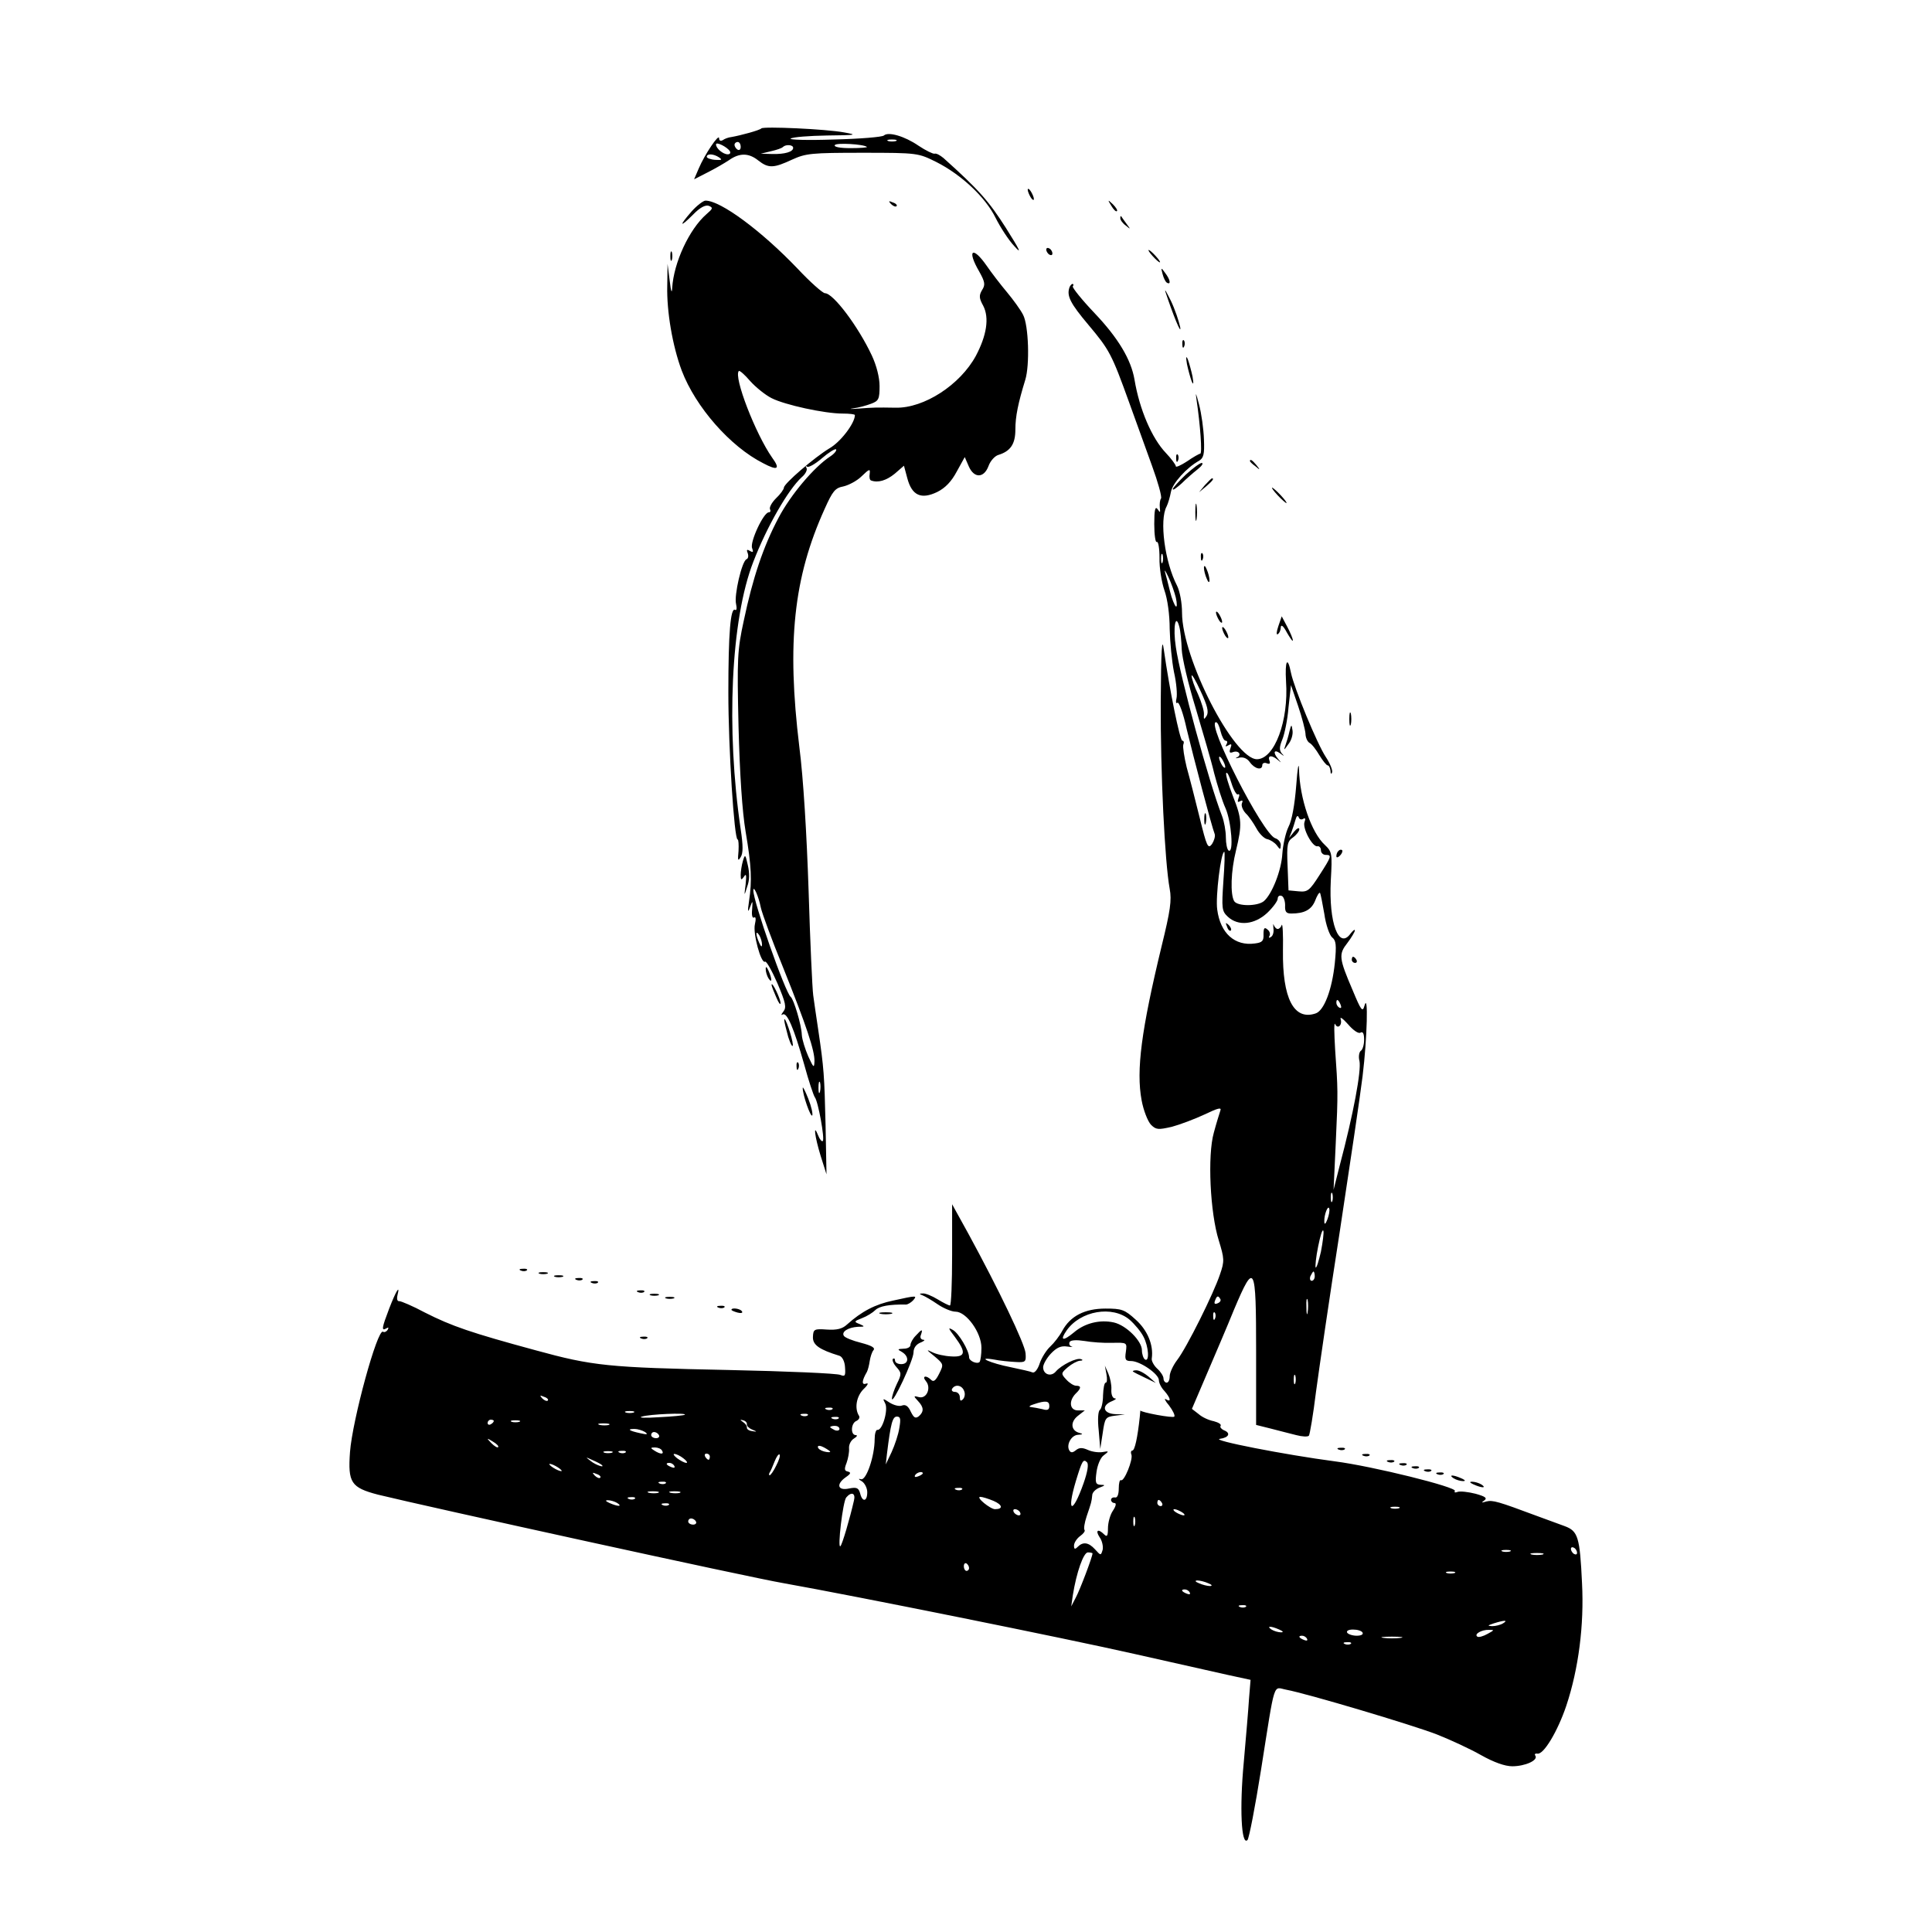 <?xml version="1.0" standalone="no"?>
<!DOCTYPE svg PUBLIC "-//W3C//DTD SVG 20010904//EN"
 "http://www.w3.org/TR/2001/REC-SVG-20010904/DTD/svg10.dtd">
<svg version="1.0" xmlns="http://www.w3.org/2000/svg"
 width="626pt" height="626pt" viewBox="0 0 626 626"
 preserveAspectRatio="xMidYMid meet">

<g transform="translate(0,626) scale(0.1,-0.1)"
fill="#000000" stroke="none">
<path d="M2467 5844 c-5 -6 -68 -23 -97 -28 -9 -1 -21 -5 -28 -10 -7 -4 -12
-2 -12 6 0 17 -47 -53 -66 -98 l-15 -35 43 22 c24 12 55 30 70 40 34 24 64 24
95 -1 33 -26 50 -25 110 3 44 20 62 22 228 22 180 0 180 -1 239 -30 81 -41
159 -114 192 -181 15 -30 42 -72 61 -92 25 -28 18 -13 -28 60 -55 86 -86 122
-202 226 -11 9 -23 16 -29 14 -5 -1 -28 10 -52 26 -45 31 -98 46 -112 33 -5
-5 -78 -11 -162 -13 -84 -3 -147 -1 -140 3 7 5 60 9 118 10 95 1 100 2 55 10
-59 11 -261 20 -268 13z m436 -41 c-7 -2 -19 -2 -25 0 -7 3 -2 5 12 5 14 0 19
-2 13 -5z m-538 -33 c3 -6 0 -10 -7 -10 -15 0 -38 19 -38 32 0 10 36 -8 45
-22z m35 14 c0 -8 -4 -12 -10 -9 -5 3 -10 10 -10 16 0 5 5 9 10 9 6 0 10 -7
10 -16z m409 0 c2 -2 -21 -4 -53 -4 -35 0 -55 4 -51 10 5 8 93 3 104 -6z
m-239 -3 c0 -13 -27 -21 -68 -20 l-37 1 33 8 c18 4 36 10 39 14 10 9 33 7 33
-3z m-240 -31 c11 -8 9 -9 -12 -8 -16 1 -28 6 -28 10 0 11 22 10 40 -2z"/>
<path d="M3330 5645 c0 -5 5 -17 10 -25 5 -8 10 -10 10 -5 0 6 -5 17 -10 25
-5 8 -10 11 -10 5z"/>
<path d="M2241 5575 c-42 -48 -39 -54 4 -11 23 24 41 33 52 29 14 -6 13 -9 -8
-27 -56 -49 -106 -157 -111 -239 -1 -20 -4 -12 -8 23 l-7 55 -1 -72 c-2 -82
17 -194 47 -274 45 -118 157 -246 264 -300 47 -25 56 -19 29 18 -54 77 -126
263 -108 281 3 2 19 -12 37 -33 18 -20 49 -45 69 -55 43 -22 172 -50 230 -50
22 0 40 -2 40 -5 0 -26 -46 -87 -83 -108 -48 -29 -147 -114 -147 -127 0 -5
-11 -21 -26 -35 -14 -14 -22 -30 -19 -35 3 -6 1 -10 -4 -10 -17 0 -62 -97 -54
-116 5 -13 3 -15 -7 -9 -10 6 -12 4 -7 -8 3 -9 1 -17 -4 -19 -15 -5 -41 -118
-34 -145 3 -14 2 -22 -3 -19 -15 9 -22 -76 -22 -268 0 -180 19 -476 30 -476 3
0 4 -17 3 -37 -3 -31 -2 -35 7 -20 8 12 8 37 0 90 -48 324 -32 680 41 867 44
114 113 234 157 274 12 10 19 24 15 30 -3 6 -3 8 2 4 4 -4 26 8 48 27 22 19
43 32 46 29 3 -3 -5 -14 -19 -23 -52 -34 -128 -124 -167 -198 -50 -94 -84
-196 -113 -334 -21 -96 -22 -122 -17 -344 4 -155 12 -275 23 -340 19 -112 21
-159 11 -225 -5 -34 -4 -39 3 -20 9 24 9 23 7 -7 -2 -19 1 -29 6 -26 6 4 7 -5
3 -22 -7 -29 20 -129 33 -121 4 3 22 -29 40 -70 27 -64 30 -78 19 -92 -7 -9
-8 -13 -2 -9 14 8 36 -43 70 -163 14 -52 30 -99 34 -105 11 -13 33 -136 26
-142 -3 -3 -10 5 -15 18 -17 43 -11 -4 8 -66 l19 -60 -3 160 c-4 161 -5 182
-24 310 -6 39 -13 88 -16 110 -3 22 -10 175 -15 340 -6 181 -17 365 -30 465
-41 338 -19 548 82 771 26 58 34 68 61 73 17 4 44 18 59 33 25 24 28 25 26 8
-2 -11 0 -21 5 -22 22 -8 49 0 76 22 l30 26 11 -41 c15 -56 45 -69 97 -44 26
13 46 34 63 66 l26 47 13 -30 c17 -39 49 -39 64 1 6 17 21 33 32 36 39 12 55
35 55 82 0 43 9 86 32 161 15 48 11 177 -7 211 -8 16 -32 49 -52 73 -21 25
-51 64 -66 86 -46 66 -65 51 -24 -19 19 -34 20 -43 9 -60 -10 -17 -10 -26 4
-51 20 -39 11 -96 -24 -162 -51 -94 -168 -170 -260 -168 -62 1 -70 1 -122 -3
-25 -2 -31 -1 -15 1 17 2 42 9 58 15 24 9 27 15 27 57 0 28 -10 67 -25 99 -44
94 -125 202 -152 202 -7 0 -48 36 -90 81 -117 122 -248 219 -297 219 -7 0 -28
-16 -45 -35z m224 -2255 c4 -19 36 -106 72 -194 77 -192 103 -271 102 -305 -1
-23 -3 -21 -20 16 -10 23 -20 54 -21 70 -1 32 -26 115 -36 123 -17 12 -122
311 -121 345 0 18 17 -19 24 -55z m4 -120 c0 -10 -3 -8 -9 5 -12 27 -12 43 0
25 5 -8 9 -22 9 -30z m188 -477 c-3 -10 -5 -4 -5 12 0 17 2 24 5 18 2 -7 2
-21 0 -30z"/>
<path d="M2887 5599 c7 -7 15 -10 18 -7 3 3 -2 9 -12 12 -14 6 -15 5 -6 -5z"/>
<path d="M3601 5593 c7 -12 15 -20 18 -17 3 2 -3 12 -13 22 -17 16 -18 16 -5
-5z"/>
<path d="M3630 5553 c0 -6 8 -17 18 -24 16 -13 16 -13 2 6 -8 11 -16 22 -17
24 -2 2 -3 0 -3 -6z"/>
<path d="M3390 5451 c0 -5 5 -13 10 -16 6 -3 10 -2 10 4 0 5 -4 13 -10 16 -5
3 -10 2 -10 -4z"/>
<path d="M2172 5430 c0 -14 2 -19 5 -12 2 6 2 18 0 25 -3 6 -5 1 -5 -13z"/>
<path d="M3735 5430 c10 -11 20 -20 23 -20 3 0 -3 9 -13 20 -10 11 -20 20 -23
20 -3 0 3 -9 13 -20z"/>
<path d="M3767 5372 c3 -12 9 -25 14 -28 14 -8 11 10 -6 32 -13 18 -14 18 -8
-4z"/>
<path d="M3465 5328 c-9 -27 3 -51 62 -121 68 -81 75 -94 132 -252 22 -60 55
-153 74 -205 19 -52 32 -99 29 -105 -4 -5 -5 -19 -4 -30 2 -17 1 -17 -7 -5 -8
11 -11 -2 -11 -48 0 -35 4 -61 8 -58 5 3 9 -20 9 -52 -1 -31 7 -79 16 -105 10
-28 17 -79 17 -125 1 -42 7 -105 14 -140 8 -35 11 -73 8 -85 -3 -12 -1 -18 3
-14 5 4 19 -34 30 -85 22 -91 81 -316 91 -341 2 -7 -2 -21 -9 -32 -13 -17 -17
-8 -40 86 -14 57 -33 131 -42 163 -8 33 -13 66 -11 73 3 7 2 13 -3 13 -8 0
-42 168 -60 295 -6 45 -9 1 -10 -170 -1 -228 13 -518 29 -605 7 -37 2 -71 -26
-185 -66 -273 -83 -403 -65 -500 6 -33 20 -68 30 -79 17 -17 24 -17 68 -7 26
7 74 25 106 40 44 21 56 24 51 12 -3 -9 -13 -41 -21 -71 -21 -74 -12 -260 16
-349 18 -59 19 -67 4 -110 -20 -61 -108 -238 -139 -278 -13 -17 -24 -41 -24
-52 0 -12 -4 -21 -10 -21 -5 0 -10 6 -10 13 0 8 -9 22 -20 32 -11 10 -20 26
-18 34 6 43 -14 91 -52 125 -36 33 -46 36 -98 36 -67 0 -114 -24 -140 -72 -9
-17 -27 -40 -39 -51 -12 -11 -28 -36 -34 -54 -6 -19 -16 -32 -23 -30 -6 3 -38
10 -71 17 -66 13 -115 35 -55 25 19 -4 51 -7 70 -8 33 -2 35 0 33 28 -2 30
-88 209 -185 387 l-53 96 0 -164 c0 -90 -3 -164 -7 -164 -4 0 -22 9 -40 20
-18 11 -40 20 -48 19 -12 0 -12 -2 -1 -6 8 -3 30 -16 49 -29 19 -13 45 -24 58
-24 35 0 84 -68 84 -117 0 -22 -3 -42 -6 -46 -8 -8 -34 3 -34 15 0 22 -34 79
-53 89 -16 9 -15 6 7 -23 37 -50 35 -66 -12 -63 -21 1 -49 7 -62 14 -20 10
-18 7 7 -13 31 -26 31 -27 16 -57 -11 -22 -18 -28 -26 -20 -16 16 -31 13 -17
-4 18 -21 3 -58 -22 -52 -18 5 -19 4 -4 -12 20 -21 20 -35 3 -50 -11 -8 -16
-5 -26 15 -8 18 -17 24 -28 20 -9 -4 -27 1 -40 9 -23 15 -24 15 -15 -2 11 -20
-9 -89 -25 -86 -5 1 -9 -13 -9 -30 0 -55 -27 -134 -44 -130 -10 3 -9 0 3 -7 9
-6 17 -22 17 -35 0 -31 -16 -33 -23 -4 -5 18 -11 21 -36 16 -37 -8 -43 14 -10
37 16 11 17 15 6 18 -11 2 -12 8 -4 28 5 14 9 35 8 47 -1 12 6 26 16 32 10 6
12 11 6 11 -18 0 -16 39 2 46 8 4 12 11 8 17 -15 24 -8 63 15 86 14 13 17 21
9 18 -16 -6 -15 9 2 38 3 6 7 21 9 35 2 13 7 29 12 35 7 8 -6 15 -40 24 -28 7
-53 17 -56 23 -8 13 14 27 46 29 23 0 23 1 5 9 -19 7 -18 9 8 19 16 6 35 18
43 26 13 13 46 19 99 18 6 0 16 6 23 13 15 17 13 17 -64 0 -58 -12 -102 -35
-150 -78 -15 -14 -33 -18 -65 -16 -41 3 -44 1 -45 -24 -1 -26 21 -41 86 -61 9
-3 17 -18 18 -37 2 -28 0 -31 -15 -25 -10 5 -173 12 -363 16 -390 8 -439 13
-625 64 -210 57 -271 78 -358 122 -39 21 -77 37 -83 37 -7 -1 -9 7 -6 20 9 36
-5 13 -27 -44 -24 -63 -26 -74 -9 -64 7 4 8 3 4 -5 -4 -6 -11 -9 -15 -6 -18
11 -99 -285 -107 -390 -7 -99 3 -115 91 -138 155 -38 1198 -267 1315 -287 225
-40 911 -178 1140 -230 124 -28 258 -58 298 -67 l74 -16 -5 -61 c-2 -34 -10
-126 -17 -206 -14 -148 -8 -272 12 -252 5 5 25 108 44 228 47 297 38 267 82
259 69 -13 408 -114 488 -145 43 -17 108 -47 143 -67 41 -23 77 -36 101 -36
41 0 84 19 75 34 -4 5 -1 8 6 7 20 -5 66 72 94 155 40 120 58 262 51 397 -7
150 -13 169 -56 185 -19 7 -60 22 -90 33 -126 47 -143 52 -164 47 -16 -5 -17
-4 -7 3 11 8 4 13 -28 22 -24 6 -50 9 -58 6 -8 -3 -12 -2 -9 3 8 12 -265 80
-389 96 -160 21 -406 69 -372 73 29 4 36 19 12 28 -8 4 -13 10 -10 14 3 5 -7
11 -22 15 -16 3 -38 13 -49 23 l-22 17 47 110 c26 61 67 156 90 213 66 156 71
146 71 -137 l0 -238 48 -12 c26 -7 63 -16 82 -21 19 -5 37 -6 41 -2 3 4 14 68
23 142 10 74 44 308 77 519 32 211 66 438 74 504 15 123 19 275 6 228 -6 -22
-11 -15 -38 50 -45 105 -46 117 -17 154 13 17 24 36 24 40 0 5 -6 0 -14 -10
-38 -53 -71 34 -64 172 5 88 4 93 -19 115 -44 40 -82 151 -84 246 -1 26 -5 2
-9 -53 -5 -63 -14 -113 -25 -134 -9 -18 -18 -58 -20 -87 -3 -55 -34 -132 -60
-154 -21 -17 -85 -17 -96 0 -13 22 -11 97 6 165 20 83 19 102 -10 175 -14 36
-24 69 -22 75 3 5 10 -9 17 -32 7 -23 17 -40 21 -37 5 3 6 -3 2 -12 -4 -12 -3
-15 5 -10 8 4 10 2 6 -7 -3 -8 3 -22 12 -32 10 -9 25 -31 35 -49 9 -17 25 -33
35 -35 10 -2 24 -11 31 -20 11 -15 12 -15 13 1 0 9 -8 19 -18 22 -40 13 -225
376 -192 376 5 0 11 -13 15 -30 4 -16 11 -30 16 -30 6 0 7 -5 3 -12 -5 -7 -3
-8 6 -3 10 6 12 4 7 -9 -5 -14 -3 -17 8 -13 18 7 30 -9 13 -17 -7 -3 -4 -4 7
-1 13 3 26 -2 35 -15 16 -22 40 -27 40 -9 0 6 7 9 14 6 10 -4 13 -1 9 9 -6 17
8 18 27 2 13 -11 13 -11 2 2 -18 21 -15 34 6 19 13 -10 15 -10 5 0 -8 10 -8
21 2 45 7 17 17 64 20 104 l8 72 23 -67 c13 -38 23 -78 24 -90 0 -12 6 -26 13
-30 8 -4 22 -23 32 -40 11 -18 23 -33 27 -33 4 0 8 -8 9 -17 0 -10 3 -13 5 -6
3 6 -6 29 -20 50 -28 42 -103 224 -113 273 -11 56 -20 40 -16 -28 9 -127 -37
-251 -94 -252 -75 0 -243 327 -243 475 0 31 -7 69 -16 87 -40 77 -58 213 -34
257 5 10 11 31 14 47 5 28 51 79 91 101 15 9 18 21 16 69 -1 33 -8 84 -16 114
-10 38 -12 42 -8 15 12 -81 19 -175 12 -175 -3 0 -23 -11 -43 -25 -20 -13 -36
-20 -36 -16 0 5 -15 25 -32 43 -46 48 -86 142 -102 238 -11 65 -53 135 -129
215 -41 43 -73 83 -71 87 3 4 3 8 -1 8 -3 0 -8 -6 -10 -12z m302 -890 c-3 -7
-5 -2 -5 12 0 14 2 19 5 13 2 -7 2 -19 0 -25z m43 -115 c4 -18 4 -31 0 -28 -4
3 -13 24 -19 49 -6 24 -13 52 -16 62 -3 11 2 3 11 -16 9 -19 20 -50 24 -67z
m19 -167 c1 -27 21 -112 45 -190 23 -78 51 -172 60 -211 10 -38 26 -90 37
-114 19 -44 27 -147 10 -137 -5 3 -9 23 -9 43 0 21 -6 52 -12 68 -43 110 -137
456 -150 548 -10 64 -1 112 11 67 4 -14 7 -47 8 -74z m81 -215 c-9 -14 -10
-13 -9 4 1 11 -8 40 -19 65 -12 25 -21 52 -21 60 0 8 13 -14 29 -49 22 -47 27
-67 20 -80z m60 -166 c0 -5 -5 -3 -10 5 -5 8 -10 20 -10 25 0 6 5 3 10 -5 5
-8 10 -19 10 -25z m253 -168 c6 4 8 0 4 -10 -8 -20 26 -83 42 -79 6 1 11 -5
11 -13 0 -8 7 -15 15 -15 21 0 20 -4 -20 -66 -32 -50 -38 -55 -68 -52 l-32 3
-3 79 c-3 70 -1 80 18 93 11 8 20 20 20 26 0 7 -8 3 -17 -8 l-16 -20 8 20 c4
11 10 29 13 40 3 11 7 14 10 7 2 -7 9 -9 15 -5z m-259 -202 c-6 -89 -5 -97 14
-115 34 -32 87 -26 128 12 19 18 34 39 34 46 0 8 6 12 13 9 6 -2 11 -16 11
-30 -1 -21 3 -27 20 -27 42 0 65 12 77 41 6 16 13 28 16 26 2 -3 8 -33 14 -68
5 -36 17 -69 25 -76 13 -10 15 -24 9 -84 -9 -86 -35 -155 -63 -163 -70 -23
-107 50 -105 204 1 52 -1 89 -4 83 -2 -7 -8 -13 -13 -13 -5 0 -10 6 -13 13 -2
6 -2 2 -1 -10 2 -12 -1 -25 -8 -29 -6 -4 -8 -3 -5 3 4 6 1 16 -6 21 -10 9 -13
5 -13 -15 1 -22 -4 -27 -28 -30 -65 -9 -112 33 -122 110 -6 41 12 187 23 187
2 0 1 -43 -3 -95z m380 -401 c3 -8 2 -12 -4 -9 -6 3 -10 10 -10 16 0 14 7 11
14 -7z m64 -90 c8 5 12 -3 12 -23 0 -16 -5 -33 -11 -36 -5 -4 -8 -19 -4 -33 6
-32 -19 -169 -65 -342 l-19 -75 7 150 c8 170 7 175 -2 305 -3 52 -4 89 0 82 8
-18 24 -4 18 16 -3 9 7 2 24 -17 17 -20 34 -31 40 -27z m-91 -546 c-3 -7 -5
-2 -5 12 0 14 2 19 5 13 2 -7 2 -19 0 -25z m-16 -59 c-6 -16 -10 -18 -10 -7
-1 22 12 55 16 42 2 -6 -1 -22 -6 -35z m-21 -105 c-7 -30 -14 -53 -17 -51 -2
3 1 34 8 68 7 35 14 58 17 51 2 -6 -2 -37 -8 -68z m-20 -79 c0 -8 -4 -15 -10
-15 -5 0 -7 7 -4 15 4 8 8 15 10 15 2 0 4 -7 4 -15z m-306 -74 c3 -5 -1 -11
-9 -14 -9 -4 -12 -1 -8 9 6 16 10 17 17 5z m283 -43 c-2 -13 -4 -5 -4 17 -1
22 1 32 4 23 2 -10 2 -28 0 -40z m-577 -24 c17 -15 37 -39 45 -55 17 -32 20
-83 5 -74 -5 3 -10 17 -10 30 0 30 -51 81 -91 90 -45 10 -94 -2 -129 -32 -36
-30 -47 -27 -24 6 45 64 148 82 204 35z m277 4 c-3 -8 -6 -5 -6 6 -1 11 2 17
5 13 3 -3 4 -12 1 -19z m-333 -79 c48 1 48 1 44 -29 -4 -26 -1 -30 17 -30 29
0 90 -42 90 -62 0 -9 8 -25 18 -35 20 -23 23 -38 5 -27 -7 5 -3 -5 10 -20 12
-16 20 -32 17 -36 -3 -6 -110 14 -110 20 0 0 -1 -10 -2 -22 -7 -65 -16 -108
-24 -108 -4 0 -6 -6 -3 -13 6 -16 -24 -90 -34 -83 -4 2 -7 -10 -7 -27 0 -20
-5 -31 -12 -29 -7 1 -13 -2 -13 -8 0 -5 5 -10 11 -10 7 0 5 -10 -5 -25 -9 -13
-16 -39 -16 -57 0 -25 -3 -29 -12 -20 -20 20 -30 14 -15 -9 8 -11 12 -29 10
-40 -6 -20 -6 -20 -25 1 -21 23 -39 25 -56 8 -9 -9 -12 -8 -12 4 0 9 9 23 20
31 11 8 17 16 14 20 -3 3 0 23 7 44 15 44 16 47 18 68 0 9 11 20 24 25 19 7
19 9 3 9 -16 1 -18 7 -13 42 3 22 13 47 24 54 17 13 17 14 -5 10 -13 -2 -34 1
-47 7 -18 8 -28 8 -39 -1 -10 -8 -16 -9 -21 -1 -11 18 6 50 28 51 16 1 17 3 5
6 -28 7 -31 35 -6 55 l23 18 -22 0 c-27 0 -31 30 -8 54 19 18 19 26 2 26 -8 0
-22 9 -32 20 -18 19 -17 21 5 40 13 11 30 20 39 21 9 0 11 3 4 5 -14 6 -64
-19 -82 -40 -15 -18 -41 -10 -41 14 0 9 11 29 25 44 19 20 33 26 53 23 15 -2
21 -2 14 0 -7 3 -9 9 -6 15 4 6 22 7 48 3 22 -4 63 -7 90 -6z m593 -131 c-3
-7 -5 -2 -5 12 0 14 2 19 5 13 2 -7 2 -19 0 -25z m-1073 -25 c4 -9 2 -21 -4
-27 -7 -7 -10 -5 -10 7 0 9 -7 17 -16 17 -8 0 -12 5 -9 10 10 16 32 12 39 -7z
m-1349 -31 c-3 -3 -11 0 -18 7 -9 10 -8 11 6 5 10 -3 15 -9 12 -12z m1625 -18
c0 -12 -6 -15 -22 -10 -13 3 -30 6 -38 7 -8 0 -4 5 10 9 39 13 50 11 50 -6z
m-703 -10 c-3 -3 -12 -4 -19 -1 -8 3 -5 6 6 6 11 1 17 -2 13 -5z m-644 -11
c-7 -2 -19 -2 -25 0 -7 3 -2 5 12 5 14 0 19 -2 13 -5z m166 -7 c-2 -2 -40 -6
-84 -8 -44 -3 -69 -2 -55 2 25 8 147 13 139 6z m398 -2 c-3 -3 -12 -4 -19 -1
-8 3 -5 6 6 6 11 1 17 -2 13 -5z m100 -10 c-3 -3 -12 -4 -19 -1 -8 3 -5 6 6 6
11 1 17 -2 13 -5z m197 -31 c-3 -21 -15 -56 -25 -78 l-19 -40 4 35 c12 98 18
120 32 120 12 0 13 -8 8 -37z m-1314 23 c0 -3 -4 -8 -10 -11 -5 -3 -10 -1 -10
4 0 6 5 11 10 11 6 0 10 -2 10 -4z m83 -3 c-7 -2 -19 -2 -25 0 -7 3 -2 5 12 5
14 0 19 -2 13 -5z m737 -8 c-1 -5 7 -13 17 -17 17 -7 17 -8 0 -5 -10 1 -17 6
-17 11 1 5 -4 13 -12 18 -11 8 -11 9 0 6 8 -2 13 -8 12 -13z m-447 -2 c-7 -2
-21 -2 -30 0 -10 3 -4 5 12 5 17 0 24 -2 18 -5z m747 -13 c0 -5 -7 -7 -15 -4
-8 4 -15 8 -15 10 0 2 7 4 15 4 8 0 15 -4 15 -10z m-630 -10 c11 -8 7 -9 -15
-4 -37 8 -45 14 -19 14 10 0 26 -5 34 -10z m45 -10 c3 -5 -1 -10 -9 -10 -9 0
-16 5 -16 10 0 6 4 10 9 10 6 0 13 -4 16 -10z m-521 -39 c-2 -3 -12 3 -22 13
-16 17 -16 18 5 5 12 -7 20 -15 17 -18z m1076 -15 c0 -2 -9 -2 -20 1 -11 3
-20 9 -20 15 0 5 9 4 20 -2 11 -6 20 -12 20 -14z m-545 4 c8 -13 -5 -13 -25 0
-13 8 -13 10 2 10 9 0 20 -4 23 -10z m-162 -7 c-7 -2 -19 -2 -25 0 -7 3 -2 5
12 5 14 0 19 -2 13 -5z m44 1 c-3 -3 -12 -4 -19 -1 -8 3 -5 6 6 6 11 1 17 -2
13 -5z m187 -19 c11 -8 15 -15 10 -15 -6 0 -19 7 -30 15 -10 8 -14 14 -9 14 6
0 19 -6 29 -14z m86 5 c0 -5 -2 -10 -4 -10 -3 0 -8 5 -11 10 -3 6 -1 10 4 10
6 0 11 -4 11 -10z m215 -29 c-8 -17 -18 -31 -21 -31 -3 0 -3 4 0 9 3 4 10 21
16 36 6 15 13 25 16 22 3 -3 -2 -19 -11 -36z m-566 3 c14 -12 -19 -1 -35 12
-18 14 -18 14 6 3 14 -6 27 -13 29 -15z m1562 -60 c-36 -102 -56 -97 -25 7 20
66 24 73 36 61 6 -6 2 -31 -11 -68z m-1691 40 c0 -2 -9 0 -20 6 -11 6 -20 13
-20 16 0 2 9 0 20 -6 11 -6 20 -13 20 -16z m365 16 c3 -6 -1 -7 -9 -4 -18 7
-21 14 -7 14 6 0 13 -4 16 -10z m-240 -38 c-3 -3 -11 0 -18 7 -9 10 -8 11 6 5
10 -3 15 -9 12 -12z m1045 14 c0 -2 -7 -7 -16 -10 -8 -3 -12 -2 -9 4 6 10 25
14 25 6z m-833 -32 c-3 -3 -12 -4 -19 -1 -8 3 -5 6 6 6 11 1 17 -2 13 -5z
m960 -20 c-3 -3 -12 -4 -19 -1 -8 3 -5 6 6 6 11 1 17 -2 13 -5z m-984 -11 c-7
-2 -21 -2 -30 0 -10 3 -4 5 12 5 17 0 24 -2 18 -5z m70 0 c-7 -2 -21 -2 -30 0
-10 3 -4 5 12 5 17 0 24 -2 18 -5z m564 -25 c-13 -57 -38 -143 -44 -148 -10
-9 8 145 19 158 17 20 31 14 25 -10z m-710 6 c-3 -3 -12 -4 -19 -1 -8 3 -5 6
6 6 11 1 17 -2 13 -5z m1162 -7 c30 -13 32 -27 5 -27 -15 0 -63 39 -48 40 7 0
26 -6 43 -13z m-1219 -7 c18 -12 2 -12 -25 0 -13 6 -15 9 -5 9 8 0 22 -4 30
-9z m1765 0 c3 -5 1 -10 -4 -10 -6 0 -11 5 -11 10 0 6 2 10 4 10 3 0 8 -4 11
-10z m-1598 -6 c-3 -3 -12 -4 -19 -1 -8 3 -5 6 6 6 11 1 17 -2 13 -5z m2366
-11 c-7 -2 -19 -2 -25 0 -7 3 -2 5 12 5 14 0 19 -2 13 -5z m-1228 -13 c3 -5 2
-10 -4 -10 -5 0 -13 5 -16 10 -3 6 -2 10 4 10 5 0 13 -4 16 -10z m525 0 c8 -5
11 -10 5 -10 -5 0 -17 5 -25 10 -8 5 -10 10 -5 10 6 0 17 -5 25 -10z m-153
-42 c-3 -7 -5 -2 -5 12 0 14 2 19 5 13 2 -7 2 -19 0 -25z m-1422 12 c3 -5 -1
-10 -9 -10 -9 0 -16 5 -16 10 0 6 4 10 9 10 6 0 13 -4 16 -10z m2855 -101 c0
-6 -4 -7 -10 -4 -5 3 -10 11 -10 16 0 6 5 7 10 4 6 -3 10 -11 10 -16z m-217 4
c-7 -2 -19 -2 -25 0 -7 3 -2 5 12 5 14 0 19 -2 13 -5z m-1353 -6 c0 -11 -41
-119 -54 -143 l-15 -29 5 35 c12 76 35 140 49 140 8 0 15 -2 15 -3z m1458 -4
c-10 -2 -26 -2 -35 0 -10 3 -2 5 17 5 19 0 27 -2 18 -5z m-1858 -44 c0 -5 -4
-9 -8 -9 -5 0 -9 7 -9 15 0 8 4 12 9 9 4 -3 8 -9 8 -15z m1573 -16 c-7 -2 -19
-2 -25 0 -7 3 -2 5 12 5 14 0 19 -2 13 -5z m-798 -33 c13 -5 14 -9 5 -9 -8 0
-24 4 -35 9 -13 5 -14 9 -5 9 8 0 24 -4 35 -9z m-60 -30 c3 -6 -1 -7 -9 -4
-18 7 -21 14 -7 14 6 0 13 -4 16 -10z m182 -46 c-3 -3 -12 -4 -19 -1 -8 3 -5
6 6 6 11 1 17 -2 13 -5z m833 -54 c-8 -5 -24 -9 -35 -9 -16 1 -16 2 5 9 35 11
48 11 30 0z m-725 -20 c13 -6 15 -9 5 -9 -8 0 -22 4 -30 9 -18 12 -2 12 25 0z
m270 -10 c3 -6 -5 -10 -19 -10 -14 0 -28 5 -31 10 -3 6 5 10 19 10 14 0 28 -4
31 -10z m405 -4 c-14 -8 -29 -12 -33 -9 -12 8 14 23 38 22 18 0 17 -1 -5 -13z
m-585 -16 c3 -6 -1 -7 -9 -4 -18 7 -21 14 -7 14 6 0 13 -4 16 -10z m303 3
c-16 -2 -40 -2 -55 0 -16 2 -3 4 27 4 30 0 43 -2 28 -4z m-161 -19 c-3 -3 -12
-4 -19 -1 -8 3 -5 6 6 6 11 1 17 -2 13 -5z"/>
<path d="M3976 3257 c3 -10 9 -15 12 -12 3 3 0 11 -7 18 -10 9 -11 8 -5 -6z"/>
<path d="M3585 1808 c3 -16 2 -28 -2 -28 -5 0 -8 -18 -9 -41 0 -22 -5 -43 -10
-47 -6 -4 -8 -31 -4 -67 l5 -60 8 52 c7 49 9 52 40 56 l32 4 -32 1 c-39 2 -45
28 -10 42 12 5 16 9 9 9 -7 1 -12 12 -11 29 1 15 -4 38 -10 52 l-11 25 5 -27z"/>
<path d="M3671 1816 c2 -2 20 -11 39 -20 l35 -17 -24 21 c-13 11 -30 20 -39
20 -8 0 -13 -2 -11 -4z"/>
<path d="M3776 5315 c24 -73 53 -145 48 -115 -4 19 -17 58 -30 85 -14 28 -21
41 -18 30z"/>
<path d="M3831 5144 c0 -11 3 -14 6 -6 3 7 2 16 -1 19 -3 4 -6 -2 -5 -13z"/>
<path d="M3846 5080 c4 -19 11 -44 15 -55 6 -14 7 -9 3 15 -4 19 -11 44 -15
55 -6 14 -7 9 -3 -15z"/>
<path d="M3811 4774 c0 -11 3 -14 6 -6 3 7 2 16 -1 19 -3 4 -6 -2 -5 -13z"/>
<path d="M4050 4766 c0 -2 8 -10 18 -17 15 -13 16 -12 3 4 -13 16 -21 21 -21
13z"/>
<path d="M3842 4722 c-23 -22 -42 -43 -42 -47 0 -5 12 4 28 18 15 15 38 35 52
46 14 11 20 20 14 21 -6 0 -29 -17 -52 -38z"/>
<path d="M3904 4688 l-19 -23 23 19 c21 18 27 26 19 26 -2 0 -12 -10 -23 -22z"/>
<path d="M4140 4655 c13 -14 26 -25 28 -25 3 0 -5 11 -18 25 -13 14 -26 25
-28 25 -3 0 5 -11 18 -25z"/>
<path d="M3873 4600 c0 -25 2 -35 4 -22 2 12 2 32 0 45 -2 12 -4 2 -4 -23z"/>
<path d="M3891 4454 c0 -11 3 -14 6 -6 3 7 2 16 -1 19 -3 4 -6 -2 -5 -13z"/>
<path d="M3901 4420 c0 -8 4 -24 9 -35 5 -13 9 -14 9 -5 0 8 -4 24 -9 35 -5
13 -9 14 -9 5z"/>
<path d="M3940 4275 c0 -5 5 -17 10 -25 5 -8 10 -10 10 -5 0 6 -5 17 -10 25
-5 8 -10 11 -10 5z"/>
<path d="M4142 4231 c-6 -18 -7 -29 -2 -26 6 4 10 14 10 23 1 10 9 3 20 -18
11 -19 19 -30 19 -25 0 6 -8 25 -18 44 l-18 34 -11 -32z"/>
<path d="M3960 4225 c0 -5 5 -17 10 -25 5 -8 10 -10 10 -5 0 6 -5 17 -10 25
-5 8 -10 11 -10 5z"/>
<path d="M4372 3930 c0 -19 2 -27 5 -17 2 9 2 25 0 35 -3 9 -5 1 -5 -18z"/>
<path d="M4178 3890 c-3 -14 -9 -34 -13 -45 -6 -17 -5 -17 9 3 10 12 16 32 14
45 -3 21 -4 21 -10 -3z"/>
<path d="M3902 3605 c0 -16 2 -22 5 -12 2 9 2 23 0 30 -3 6 -5 -1 -5 -18z"/>
<path d="M4337 3503 c-4 -3 -7 -11 -7 -17 0 -6 5 -5 12 2 6 6 9 14 7 17 -3 3
-9 2 -12 -2z"/>
<path d="M2407 3470 c-4 -14 -7 -34 -7 -45 0 -17 2 -18 11 -5 7 11 8 4 5 -25
-5 -40 -5 -40 5 -8 8 21 8 44 2 70 -8 36 -9 36 -16 13z"/>
<path d="M4380 3150 c0 -5 5 -10 11 -10 5 0 7 5 4 10 -3 6 -8 10 -11 10 -2 0
-4 -4 -4 -10z"/>
<path d="M2481 3120 c0 -8 4 -22 9 -30 12 -18 12 -2 0 25 -6 13 -9 15 -9 5z"/>
<path d="M2500 3069 c0 -4 7 -22 15 -40 8 -19 14 -27 14 -19 0 14 -28 72 -29
59z"/>
<path d="M2541 2955 c0 -5 6 -30 13 -55 8 -25 15 -36 15 -25 -1 21 -27 98 -28
80z"/>
<path d="M2581 2804 c0 -11 3 -14 6 -6 3 7 2 16 -1 19 -3 4 -6 -2 -5 -13z"/>
<path d="M2601 2735 c-1 -20 26 -98 31 -89 2 5 -3 29 -13 54 -10 25 -18 41
-18 35z"/>
<path d="M1688 2143 c7 -3 16 -2 19 1 4 3 -2 6 -13 5 -11 0 -14 -3 -6 -6z"/>
<path d="M1748 2133 c6 -2 18 -2 25 0 6 3 1 5 -13 5 -14 0 -19 -2 -12 -5z"/>
<path d="M1798 2123 c6 -2 18 -2 25 0 6 3 1 5 -13 5 -14 0 -19 -2 -12 -5z"/>
<path d="M1868 2113 c7 -3 16 -2 19 1 4 3 -2 6 -13 5 -11 0 -14 -3 -6 -6z"/>
<path d="M1918 2103 c7 -3 16 -2 19 1 4 3 -2 6 -13 5 -11 0 -14 -3 -6 -6z"/>
<path d="M2068 2073 c7 -3 16 -2 19 1 4 3 -2 6 -13 5 -11 0 -14 -3 -6 -6z"/>
<path d="M2108 2063 c6 -2 18 -2 25 0 6 3 1 5 -13 5 -14 0 -19 -2 -12 -5z"/>
<path d="M2158 2053 c6 -2 18 -2 25 0 6 3 1 5 -13 5 -14 0 -19 -2 -12 -5z"/>
<path d="M2328 2023 c7 -3 16 -2 19 1 4 3 -2 6 -13 5 -11 0 -14 -3 -6 -6z"/>
<path d="M2370 2016 c0 -2 9 -6 20 -9 11 -3 18 -1 14 4 -5 9 -34 13 -34 5z"/>
<path d="M2853 2003 c9 -2 25 -2 35 0 9 3 1 5 -18 5 -19 0 -27 -2 -17 -5z"/>
<path d="M2967 1932 c-10 -10 -17 -24 -17 -30 0 -7 -10 -12 -22 -12 -21 -1
-21 -2 -5 -11 23 -14 22 -39 -3 -39 -11 0 -20 5 -20 12 0 6 -3 8 -7 5 -3 -4 2
-16 12 -27 16 -18 17 -22 1 -54 -9 -19 -16 -40 -16 -48 1 -22 70 125 70 150 0
14 8 26 23 32 12 5 16 9 8 9 -7 1 -11 7 -7 16 7 20 3 19 -17 -3z"/>
<path d="M2078 1923 c7 -3 16 -2 19 1 4 3 -2 6 -13 5 -11 0 -14 -3 -6 -6z"/>
<path d="M4338 1563 c7 -3 16 -2 19 1 4 3 -2 6 -13 5 -11 0 -14 -3 -6 -6z"/>
<path d="M4418 1543 c7 -3 16 -2 19 1 4 3 -2 6 -13 5 -11 0 -14 -3 -6 -6z"/>
<path d="M4498 1523 c7 -3 16 -2 19 1 4 3 -2 6 -13 5 -11 0 -14 -3 -6 -6z"/>
<path d="M4538 1513 c7 -3 16 -2 19 1 4 3 -2 6 -13 5 -11 0 -14 -3 -6 -6z"/>
<path d="M4578 1503 c7 -3 16 -2 19 1 4 3 -2 6 -13 5 -11 0 -14 -3 -6 -6z"/>
<path d="M4618 1493 c7 -3 16 -2 19 1 4 3 -2 6 -13 5 -11 0 -14 -3 -6 -6z"/>
<path d="M4658 1483 c7 -3 16 -2 19 1 4 3 -2 6 -13 5 -11 0 -14 -3 -6 -6z"/>
<path d="M4710 1470 c8 -5 22 -9 30 -9 10 0 8 3 -5 9 -27 12 -43 12 -25 0z"/>
<path d="M4775 1450 c27 -12 43 -12 25 0 -8 5 -22 9 -30 9 -10 0 -8 -3 5 -9z"/>
</g>
</svg>
